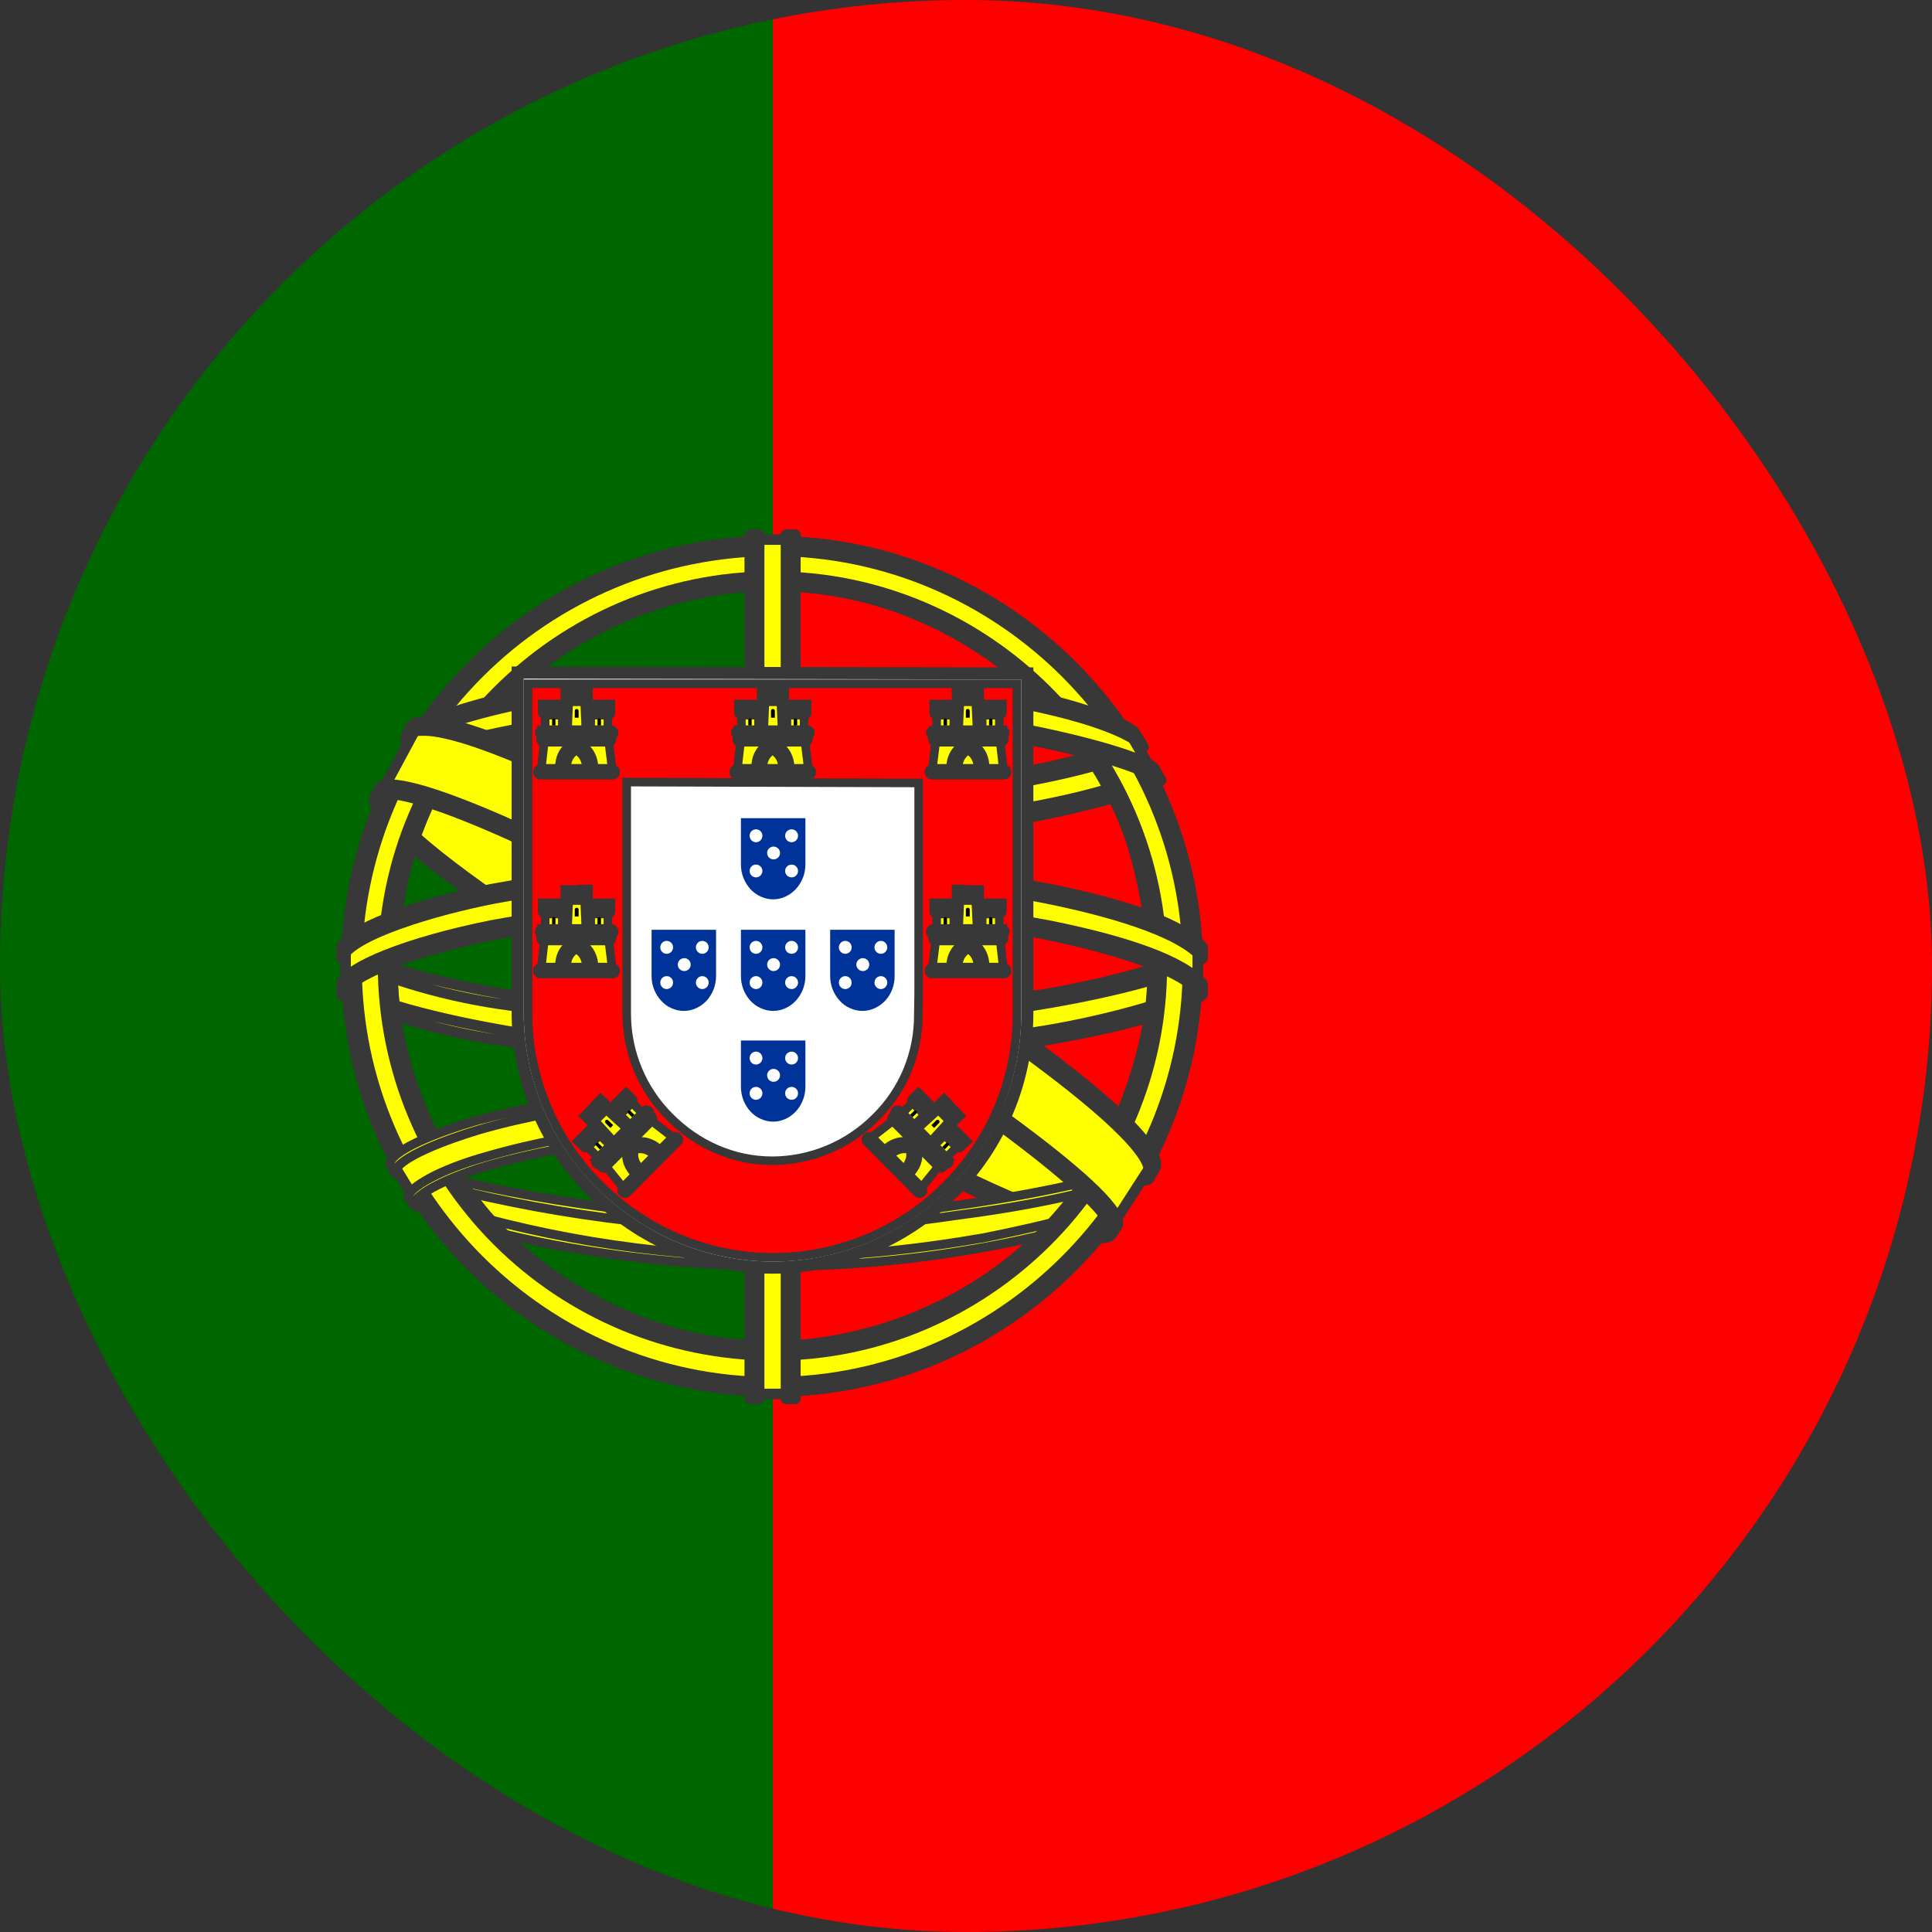 <svg width="16" height="16" viewBox="0 0 16 16" fill="none" xmlns="http://www.w3.org/2000/svg">
<rect x="0" y="0" width="16" height="16" fill="#333333" stroke="none"/>
<g clip-path="url(#clip0_576_60100)">
<path d="M6.4 0H16V16H6.397L6.4 0Z" fill="#FF0000"/>
<path d="M0 0H6.4V16H-0.003L0 0Z" fill="#006600"/>
<path fill-rule="evenodd" clip-rule="evenodd" d="M9.181 10.206C8.106 10.175 3.181 7.1 3.15 6.609L3.419 6.156C3.906 6.866 8.944 9.856 9.437 9.75L9.181 10.206Z" fill="#FFFF00" stroke="#383838" stroke-width="0.087" stroke-linecap="round" stroke-linejoin="round"/>
<path fill-rule="evenodd" clip-rule="evenodd" d="M3.362 6.094C3.265 6.353 4.647 7.206 6.309 8.219C7.972 9.228 9.403 9.853 9.512 9.766L9.559 9.675C9.54 9.706 9.49 9.716 9.415 9.694C8.965 9.562 7.793 9.025 6.343 8.147C4.893 7.269 3.631 6.456 3.437 6.112C3.421 6.08 3.414 6.045 3.415 6.009H3.409L3.368 6.081L3.362 6.094ZM9.206 10.219C9.187 10.253 9.153 10.253 9.09 10.25C8.687 10.203 7.465 9.609 6.028 8.747C4.347 7.741 2.959 6.825 3.112 6.587L3.153 6.512L3.159 6.516C3.025 6.922 5.897 8.562 6.065 8.669C7.725 9.7 9.128 10.3 9.253 10.144L9.206 10.219Z" fill="#FFFF00" stroke="#383838" stroke-width="0.087" stroke-linecap="round" stroke-linejoin="round"/>
<path fill-rule="evenodd" clip-rule="evenodd" d="M6.406 6.906C7.478 6.897 8.806 6.759 9.568 6.456L9.406 6.187C8.953 6.437 7.621 6.603 6.396 6.625C4.946 6.612 3.925 6.478 3.412 6.134L3.256 6.419C4.2 6.816 5.162 6.903 6.406 6.906Z" fill="#FFFF00" stroke="#383838" stroke-width="0.087" stroke-linecap="round" stroke-linejoin="round"/>
<path fill-rule="evenodd" clip-rule="evenodd" d="M9.615 6.463C9.587 6.503 9.09 6.675 8.356 6.8C7.708 6.897 7.054 6.945 6.4 6.944C5.773 6.947 5.146 6.907 4.525 6.825C3.759 6.703 3.359 6.534 3.212 6.475L3.25 6.403C3.665 6.567 4.098 6.682 4.54 6.747C5.157 6.828 5.778 6.866 6.4 6.863C7.049 6.863 7.698 6.815 8.34 6.719C9.09 6.597 9.503 6.441 9.559 6.369L9.615 6.463ZM9.468 6.188C9.387 6.25 8.981 6.397 8.268 6.509C7.653 6.598 7.031 6.642 6.409 6.641C5.809 6.645 5.21 6.607 4.615 6.525C3.887 6.431 3.503 6.259 3.365 6.209L3.406 6.138C3.512 6.194 3.887 6.344 4.625 6.45C5.216 6.527 5.812 6.563 6.409 6.559C7.026 6.56 7.642 6.516 8.253 6.428C8.972 6.328 9.359 6.147 9.418 6.1L9.468 6.188ZM2.875 8.2C3.537 8.556 5.003 8.738 6.393 8.75C7.659 8.75 9.309 8.553 9.925 8.225L9.906 7.869C9.715 8.172 7.95 8.463 6.381 8.45C4.812 8.438 3.356 8.194 2.872 7.881V8.2" fill="#FFFF00"/>
<path d="M2.875 8.2C3.537 8.556 5.003 8.738 6.393 8.75C7.659 8.75 9.309 8.553 9.925 8.225L9.906 7.869C9.715 8.172 7.95 8.463 6.381 8.45C4.812 8.438 3.356 8.194 2.872 7.881V8.2M9.615 6.463C9.587 6.503 9.09 6.675 8.356 6.8C7.708 6.897 7.054 6.945 6.4 6.944C5.773 6.947 5.146 6.907 4.525 6.825C3.759 6.703 3.359 6.534 3.212 6.475L3.25 6.403C3.665 6.567 4.098 6.682 4.54 6.747C5.157 6.828 5.778 6.866 6.4 6.863C7.049 6.863 7.698 6.815 8.34 6.719C9.09 6.597 9.503 6.441 9.559 6.369L9.615 6.463ZM9.468 6.188C9.387 6.25 8.981 6.397 8.268 6.509C7.653 6.598 7.031 6.642 6.409 6.641C5.809 6.645 5.21 6.607 4.615 6.525C3.887 6.431 3.503 6.259 3.365 6.209L3.406 6.138C3.512 6.194 3.887 6.344 4.625 6.45C5.216 6.527 5.812 6.563 6.409 6.559C7.026 6.56 7.642 6.516 8.253 6.428C8.972 6.328 9.359 6.147 9.418 6.1L9.468 6.188Z" stroke="#383838" stroke-width="0.087" stroke-linecap="round" stroke-linejoin="round"/>
<path fill-rule="evenodd" clip-rule="evenodd" d="M9.959 8.15V8.234C9.865 8.347 9.284 8.516 8.556 8.631C7.835 8.736 7.107 8.786 6.378 8.781C5.522 8.781 4.84 8.719 4.309 8.637C3.799 8.579 3.301 8.446 2.831 8.241V8.141C3.156 8.356 4.028 8.512 4.322 8.559C4.847 8.641 5.525 8.7 6.378 8.7C7.275 8.7 7.994 8.637 8.544 8.553C9.069 8.478 9.812 8.281 9.959 8.15ZM9.959 7.847V7.934C9.865 8.044 9.284 8.212 8.556 8.328C7.835 8.433 7.107 8.483 6.378 8.478C5.522 8.478 4.84 8.416 4.312 8.337C3.801 8.279 3.302 8.144 2.831 7.937V7.837C3.156 8.053 4.028 8.212 4.322 8.256C4.85 8.337 5.528 8.4 6.378 8.4C7.275 8.4 7.994 8.337 8.544 8.25C9.069 8.175 9.812 7.978 9.959 7.847ZM6.39 10.144C4.872 10.134 3.569 9.731 3.294 9.662L3.494 9.975C3.978 10.181 5.25 10.487 6.406 10.453C7.562 10.419 8.572 10.328 9.281 9.984L9.487 9.656C9.003 9.884 7.353 10.144 6.394 10.144" fill="#FFFF00"/>
<path d="M6.39 10.144C4.872 10.134 3.569 9.731 3.294 9.662L3.494 9.975C3.978 10.181 5.25 10.487 6.406 10.453C7.562 10.419 8.572 10.328 9.281 9.984L9.487 9.656C9.003 9.884 7.353 10.144 6.394 10.144M9.959 8.15V8.234C9.865 8.347 9.284 8.516 8.556 8.631C7.835 8.736 7.107 8.786 6.378 8.781C5.522 8.781 4.84 8.719 4.309 8.637C3.799 8.579 3.301 8.446 2.831 8.241V8.141C3.156 8.356 4.028 8.512 4.322 8.559C4.847 8.641 5.525 8.7 6.378 8.7C7.275 8.7 7.994 8.637 8.544 8.553C9.069 8.478 9.812 8.281 9.959 8.15ZM9.959 7.847V7.934C9.865 8.044 9.284 8.212 8.556 8.328C7.835 8.433 7.107 8.483 6.378 8.478C5.522 8.478 4.84 8.416 4.312 8.337C3.801 8.279 3.302 8.144 2.831 7.937V7.837C3.156 8.053 4.028 8.212 4.322 8.256C4.85 8.337 5.528 8.4 6.378 8.4C7.275 8.4 7.994 8.337 8.544 8.25C9.069 8.175 9.812 7.978 9.959 7.847Z" stroke="#383838" stroke-width="0.087" stroke-linecap="round" stroke-linejoin="round"/>
<path fill-rule="evenodd" clip-rule="evenodd" d="M9.359 9.909C9.329 9.956 9.297 10.002 9.265 10.047C8.911 10.165 8.548 10.258 8.181 10.325C7.591 10.434 6.993 10.488 6.393 10.488C5.047 10.469 3.943 10.206 3.425 9.981L3.381 9.909L3.39 9.897L3.459 9.925C4.408 10.239 5.4 10.403 6.4 10.409C7.025 10.413 7.65 10.338 8.153 10.25C8.928 10.094 9.24 9.978 9.337 9.925L9.359 9.909ZM9.537 9.616H9.54C9.518 9.655 9.495 9.695 9.472 9.734C9.293 9.797 8.806 9.941 8.097 10.041C7.628 10.103 7.337 10.166 6.409 10.184C5.346 10.173 4.289 10.015 3.268 9.716L3.231 9.638C4.267 9.922 5.335 10.079 6.409 10.106C7.259 10.088 7.622 10.025 8.084 9.959C8.912 9.834 9.328 9.697 9.453 9.656C9.452 9.654 9.451 9.652 9.45 9.65L9.537 9.616Z" fill="#FFFF00" stroke="#383838" stroke-width="0.075" stroke-linecap="round" stroke-linejoin="round"/>
<path fill-rule="evenodd" clip-rule="evenodd" d="M9.556 7.919C9.562 8.919 9.05 9.819 8.637 10.216C8.031 10.805 7.223 11.14 6.378 11.153C5.369 11.172 4.419 10.512 4.162 10.225C3.662 9.659 3.256 8.944 3.244 7.975C3.306 6.881 3.734 6.122 4.356 5.6C4.958 5.105 5.715 4.837 6.494 4.844C7.287 4.866 8.219 5.256 8.859 6.031C9.278 6.537 9.462 7.087 9.556 7.922V7.919ZM6.387 4.494C8.325 4.494 9.919 6.072 9.919 8.003C9.913 8.936 9.538 9.828 8.877 10.486C8.215 11.143 7.32 11.512 6.387 11.512C4.45 11.512 2.869 9.937 2.869 8.003C2.869 6.069 4.45 4.494 6.387 4.494Z" fill="#FFFF00" stroke="#383838" stroke-width="0.087" stroke-linecap="round" stroke-linejoin="round"/>
<path fill-rule="evenodd" clip-rule="evenodd" d="M6.397 4.481C8.334 4.481 9.916 6.066 9.916 8.003C9.916 9.941 8.334 11.525 6.397 11.525C5.463 11.522 4.568 11.15 3.908 10.489C3.248 9.829 2.877 8.934 2.875 8C2.877 7.067 3.249 6.172 3.909 5.512C4.569 4.852 5.464 4.481 6.397 4.478V4.481ZM2.953 8.003C2.953 9.897 4.509 11.447 6.397 11.447C8.284 11.447 9.838 9.897 9.838 8.003C9.838 6.109 8.284 4.562 6.397 4.562C5.485 4.566 4.612 4.929 3.967 5.574C3.321 6.218 2.957 7.091 2.953 8.003Z" fill="#FFFF00" stroke="#383838" stroke-width="0.087" stroke-linecap="round" stroke-linejoin="round"/>
<path fill-rule="evenodd" clip-rule="evenodd" d="M6.4 4.775C8.166 4.775 9.622 6.228 9.622 8C9.622 9.775 8.166 11.225 6.4 11.225C5.545 11.222 4.726 10.882 4.121 10.278C3.516 9.674 3.175 8.855 3.172 8C3.172 6.228 4.628 4.775 6.397 4.775H6.4ZM3.25 8C3.25 9.731 4.672 11.147 6.4 11.147C8.125 11.147 9.547 9.731 9.547 8C9.547 6.269 8.125 4.853 6.397 4.853C4.669 4.853 3.25 6.269 3.25 8Z" fill="#FFFF00" stroke="#383838" stroke-width="0.087" stroke-linecap="round" stroke-linejoin="round"/>
<path fill-rule="evenodd" clip-rule="evenodd" d="M6.54 4.469H6.237V11.544H6.54V4.469Z" fill="#FFFF00" stroke="#383838" stroke-width="0.087" stroke-linecap="round" stroke-linejoin="round"/>
<path fill-rule="evenodd" clip-rule="evenodd" d="M6.509 4.428H6.587V11.585H6.509V4.428ZM6.209 4.428H6.287V11.585H6.209V4.428Z" fill="#FFFF00" stroke="#383838" stroke-width="0.087" stroke-linecap="round" stroke-linejoin="round"/>
<path fill-rule="evenodd" clip-rule="evenodd" d="M9.919 8.141V7.875L9.706 7.678L8.497 7.356L6.753 7.178L4.659 7.284L3.162 7.641L2.862 7.866V8.125L3.625 7.781L5.437 7.5H7.181L8.462 7.641L9.35 7.856L9.919 8.141Z" fill="#FFFF00" stroke="#383838" stroke-width="0.087" stroke-linecap="round" stroke-linejoin="round"/>
<path fill-rule="evenodd" clip-rule="evenodd" d="M6.397 7.46C7.161 7.457 7.923 7.524 8.675 7.663C9.334 7.794 9.8 7.96 9.956 8.144V8.238C9.769 8.007 9.144 7.838 8.659 7.738C8.025 7.616 7.222 7.538 6.397 7.538C5.522 7.538 4.709 7.622 4.084 7.744C3.584 7.844 2.915 8.041 2.831 8.238V8.144C2.878 8.007 3.375 7.803 4.075 7.663C4.841 7.524 5.618 7.456 6.397 7.46ZM6.397 7.157C7.162 7.154 7.925 7.222 8.678 7.36C9.334 7.491 9.803 7.657 9.959 7.844V7.935C9.769 7.703 9.14 7.535 8.659 7.438C8.025 7.313 7.222 7.235 6.397 7.235C5.623 7.232 4.851 7.301 4.09 7.441C3.606 7.535 2.909 7.741 2.831 7.935V7.841C2.878 7.707 3.387 7.497 4.075 7.363C4.841 7.223 5.618 7.154 6.397 7.157ZM6.381 5.616C7.69 5.61 8.834 5.8 9.356 6.069L9.547 6.397C9.094 6.153 7.859 5.897 6.381 5.938C5.178 5.944 3.894 6.069 3.247 6.413L3.475 6.032C4.006 5.756 5.256 5.619 6.381 5.616Z" fill="#FFFF00" stroke="#383838" stroke-width="0.087" stroke-linecap="round" stroke-linejoin="round"/>
<path fill-rule="evenodd" clip-rule="evenodd" d="M6.396 5.887C7.146 5.887 7.865 5.928 8.44 6.031C8.975 6.131 9.487 6.281 9.559 6.362L9.615 6.462C9.437 6.347 8.996 6.215 8.428 6.109C7.756 6.002 7.076 5.955 6.396 5.969C5.553 5.969 4.896 6.009 4.334 6.109C3.74 6.219 3.328 6.378 3.225 6.453L3.281 6.35C3.478 6.247 3.793 6.125 4.321 6.031C4.903 5.925 5.562 5.894 6.396 5.887ZM6.396 5.587C7.056 5.577 7.716 5.623 8.368 5.725C8.803 5.809 9.231 5.941 9.39 6.056L9.471 6.187C9.331 6.031 8.803 5.884 8.334 5.803C7.79 5.709 7.112 5.672 6.396 5.665C5.646 5.665 4.953 5.712 4.415 5.809C3.903 5.909 3.571 6.025 3.431 6.115L3.503 6.003C3.696 5.903 4.009 5.809 4.403 5.731C4.943 5.634 5.643 5.587 6.396 5.587ZM8.146 9.466C7.569 9.366 6.983 9.322 6.396 9.334C4.212 9.359 3.509 9.781 3.421 9.909L3.259 9.644C3.812 9.241 5 9.015 6.406 9.037C7.134 9.05 7.762 9.1 8.293 9.2L8.143 9.466" fill="#FFFF00"/>
<path d="M8.146 9.466C7.569 9.366 6.983 9.322 6.396 9.334C4.212 9.359 3.509 9.781 3.421 9.909L3.259 9.644C3.812 9.241 5 9.015 6.406 9.037C7.134 9.05 7.762 9.1 8.293 9.2L8.143 9.466M6.396 5.887C7.146 5.887 7.865 5.928 8.44 6.031C8.975 6.131 9.487 6.281 9.559 6.362L9.615 6.462C9.437 6.347 8.996 6.215 8.428 6.109C7.756 6.002 7.076 5.955 6.396 5.969C5.553 5.969 4.896 6.009 4.334 6.109C3.74 6.219 3.328 6.378 3.225 6.453L3.281 6.35C3.478 6.247 3.793 6.125 4.321 6.031C4.903 5.925 5.562 5.894 6.396 5.887ZM6.396 5.587C7.056 5.577 7.716 5.623 8.368 5.725C8.803 5.809 9.231 5.941 9.39 6.056L9.471 6.187C9.331 6.031 8.803 5.884 8.334 5.803C7.79 5.709 7.112 5.672 6.396 5.665C5.646 5.665 4.953 5.712 4.415 5.809C3.903 5.909 3.571 6.025 3.431 6.115L3.503 6.003C3.696 5.903 4.009 5.809 4.403 5.731C4.943 5.634 5.643 5.587 6.396 5.587Z" stroke="#383838" stroke-width="0.087" stroke-linecap="round" stroke-linejoin="round"/>
<path fill-rule="evenodd" clip-rule="evenodd" d="M6.384 9.297C6.991 9.306 7.587 9.328 8.166 9.438L8.122 9.513C7.549 9.414 6.968 9.369 6.387 9.378C5.581 9.372 4.762 9.447 4.056 9.65C3.831 9.713 3.462 9.856 3.422 9.975L3.381 9.906C3.394 9.838 3.619 9.691 4.037 9.575C4.85 9.341 5.609 9.303 6.381 9.294L6.384 9.297ZM6.412 8.991C7.052 8.99 7.691 9.045 8.322 9.156L8.278 9.234C7.664 9.122 7.04 9.068 6.416 9.072C5.606 9.072 4.75 9.131 3.969 9.356C3.719 9.431 3.281 9.588 3.269 9.713L3.228 9.641C3.237 9.528 3.612 9.378 3.953 9.278C4.755 9.068 5.583 8.972 6.412 8.991Z" fill="#FFFF00" stroke="#383838" stroke-width="0.075" stroke-linecap="round" stroke-linejoin="round"/>
<path fill-rule="evenodd" clip-rule="evenodd" d="M9.512 9.684L9.25 10.091L8.497 9.422L6.54 8.109L4.337 6.897L3.19 6.506L3.434 6.053L3.519 6.009L4.231 6.187L6.575 7.397L7.928 8.25L9.062 9.062L9.525 9.597L9.512 9.684Z" fill="#FFFF00" stroke="#383838" stroke-width="0.087" stroke-linecap="round" stroke-linejoin="round"/>
<path fill-rule="evenodd" clip-rule="evenodd" d="M3.15 6.516C3.353 6.381 4.828 7.038 6.368 7.969C7.909 8.903 9.381 9.956 9.25 10.156L9.206 10.222L9.184 10.238C9.19 10.238 9.212 10.206 9.184 10.134C9.115 9.919 8.075 9.088 6.34 8.041C4.653 7.034 3.247 6.428 3.106 6.603L3.15 6.516ZM9.565 9.678C9.69 9.428 8.325 8.397 6.628 7.394C4.893 6.409 3.64 5.831 3.412 6.003L3.362 6.097C3.362 6.1 3.362 6.091 3.375 6.081C3.415 6.047 3.484 6.05 3.515 6.05C3.909 6.053 5.034 6.569 6.609 7.475C7.3 7.875 9.528 9.306 9.518 9.706C9.518 9.741 9.522 9.747 9.509 9.766L9.565 9.678Z" fill="#FFFF00" stroke="#383838" stroke-width="0.087" stroke-linecap="round" stroke-linejoin="round"/>
<path d="M4.287 8.39C4.288 8.666 4.343 8.939 4.45 9.194C4.557 9.448 4.713 9.679 4.909 9.873C5.104 10.07 5.335 10.226 5.59 10.334C5.845 10.441 6.119 10.497 6.396 10.498C6.956 10.498 7.493 10.276 7.889 9.88C8.085 9.685 8.24 9.453 8.346 9.198C8.453 8.943 8.507 8.67 8.508 8.393V5.577L4.287 5.57V8.39Z" fill="white" stroke="#383838" stroke-width="0.1"/>
<path d="M4.373 8.393C4.373 8.658 4.426 8.92 4.529 9.164C4.632 9.408 4.781 9.63 4.97 9.815C5.348 10.196 5.862 10.411 6.399 10.413C6.935 10.413 7.449 10.201 7.829 9.823C8.016 9.636 8.166 9.415 8.268 9.171C8.369 8.927 8.422 8.665 8.422 8.4V5.663H4.373V8.393ZM7.608 6.484V8.223L7.605 8.404C7.606 8.563 7.575 8.72 7.514 8.867C7.453 9.013 7.363 9.146 7.249 9.257C7.023 9.484 6.716 9.612 6.396 9.613C6.061 9.613 5.766 9.471 5.546 9.25C5.319 9.024 5.191 8.717 5.19 8.397V6.477L7.608 6.484Z" fill="#FF0000" stroke="#383838" stroke-width="0.071"/>
<path d="M4.628 6.378C4.632 6.182 4.771 6.136 4.771 6.136C4.774 6.136 4.924 6.186 4.924 6.381L4.628 6.378Z" fill="#FFFF00"/>
<path d="M4.508 6.139L4.483 6.363H4.632C4.632 6.178 4.774 6.15 4.774 6.15C4.778 6.15 4.916 6.189 4.92 6.363H5.069L5.041 6.136L4.508 6.139ZM4.472 6.367H5.076C5.087 6.367 5.098 6.378 5.098 6.392C5.098 6.41 5.087 6.42 5.076 6.42H4.472C4.461 6.42 4.451 6.41 4.451 6.392C4.451 6.378 4.461 6.367 4.476 6.367H4.472Z" fill="#FFFF00" stroke="#383838" stroke-width="0.071"/>
<path d="M4.692 6.363C4.692 6.246 4.774 6.214 4.774 6.214C4.774 6.214 4.856 6.25 4.856 6.363H4.692ZM4.486 6.043H5.066C5.076 6.043 5.087 6.058 5.087 6.072C5.087 6.083 5.076 6.093 5.066 6.093H4.486C4.476 6.093 4.465 6.083 4.465 6.068C4.465 6.058 4.476 6.047 4.486 6.047V6.043ZM4.5 6.097H5.048C5.059 6.097 5.069 6.107 5.069 6.122C5.069 6.136 5.059 6.147 5.048 6.147H4.497C4.483 6.147 4.476 6.136 4.476 6.122C4.476 6.107 4.483 6.097 4.497 6.097H4.5ZM4.678 5.72H4.721V5.748H4.753V5.72H4.799V5.752H4.831V5.716H4.874V5.787C4.874 5.802 4.867 5.809 4.856 5.809H4.7C4.689 5.809 4.678 5.802 4.678 5.791V5.72ZM4.842 5.816L4.852 6.043H4.7L4.71 5.812H4.842" fill="#FFFF00"/>
<path d="M4.842 5.816L4.852 6.043H4.7L4.71 5.812H4.842M4.692 6.363C4.692 6.246 4.774 6.214 4.774 6.214C4.774 6.214 4.856 6.25 4.856 6.363H4.692ZM4.486 6.043H5.066C5.076 6.043 5.087 6.058 5.087 6.072C5.087 6.083 5.076 6.093 5.066 6.093H4.486C4.476 6.093 4.465 6.083 4.465 6.068C4.465 6.058 4.476 6.047 4.486 6.047V6.043ZM4.5 6.097H5.048C5.059 6.097 5.069 6.107 5.069 6.122C5.069 6.136 5.059 6.147 5.048 6.147H4.497C4.483 6.147 4.476 6.136 4.476 6.122C4.476 6.107 4.483 6.097 4.497 6.097H4.5ZM4.678 5.72H4.721V5.748H4.753V5.72H4.799V5.752H4.831V5.716H4.874V5.787C4.874 5.802 4.867 5.809 4.856 5.809H4.7C4.689 5.809 4.678 5.802 4.678 5.791V5.72Z" stroke="#383838" stroke-width="0.071"/>
<path d="M4.657 5.922V6.043H4.515V5.922H4.657Z" fill="#FFFF00" stroke="#383838" stroke-width="0.071"/>
<path d="M5.034 5.922V6.043H4.892V5.922H5.034Z" fill="#FFFF00" stroke="#383838" stroke-width="0.071"/>
<path d="M4.49 5.83H4.532V5.866H4.564V5.83H4.607V5.866H4.639V5.83H4.682V5.901C4.682 5.915 4.675 5.923 4.664 5.923H4.511C4.505 5.923 4.5 5.92 4.496 5.916C4.492 5.912 4.49 5.907 4.49 5.901V5.83Z" fill="#FFFF00" stroke="#383838" stroke-width="0.071"/>
<path d="M4.867 5.83H4.909V5.866H4.941V5.83H4.984V5.866H5.016V5.83H5.059V5.901C5.059 5.915 5.052 5.923 5.041 5.923H4.888C4.882 5.923 4.877 5.92 4.873 5.916C4.869 5.912 4.867 5.907 4.867 5.901V5.83Z" fill="#FFFF00" stroke="#383838" stroke-width="0.071"/>
<path d="M4.76 5.887C4.76 5.866 4.792 5.866 4.792 5.887V5.944H4.76V5.887Z" fill="#000001"/>
<path d="M4.572 5.965C4.572 5.944 4.6 5.944 4.6 5.965V6.008H4.572V5.965Z" fill="#000001"/>
<path d="M4.948 5.965C4.948 5.944 4.977 5.944 4.977 5.965V6.008H4.948V5.965Z" fill="#000001"/>
<path d="M4.628 8.024C4.632 7.828 4.771 7.782 4.771 7.782C4.774 7.782 4.924 7.832 4.924 8.027L4.628 8.024Z" fill="#FFFF00"/>
<path d="M4.508 7.785L4.483 8.009H4.632C4.632 7.824 4.774 7.796 4.774 7.796C4.778 7.796 4.916 7.835 4.92 8.009H5.069L5.041 7.782L4.508 7.785ZM4.472 8.013H5.076C5.087 8.013 5.098 8.024 5.098 8.038C5.098 8.056 5.087 8.066 5.076 8.066H4.472C4.461 8.066 4.451 8.056 4.451 8.038C4.451 8.024 4.461 8.013 4.476 8.013H4.472Z" fill="#FFFF00" stroke="#383838" stroke-width="0.071"/>
<path d="M4.692 8.009C4.692 7.892 4.774 7.86 4.774 7.86C4.774 7.86 4.856 7.896 4.856 8.009H4.692ZM4.486 7.689H5.066C5.076 7.689 5.087 7.704 5.087 7.718C5.087 7.729 5.076 7.739 5.066 7.739H4.486C4.476 7.739 4.465 7.729 4.465 7.714C4.465 7.704 4.476 7.693 4.486 7.693V7.689ZM4.5 7.743H5.048C5.059 7.743 5.069 7.753 5.069 7.768C5.069 7.782 5.059 7.793 5.048 7.793H4.497C4.483 7.793 4.476 7.782 4.476 7.768C4.476 7.753 4.483 7.743 4.497 7.743H4.5ZM4.678 7.366H4.721V7.394H4.753V7.366H4.799V7.398H4.831V7.362H4.874V7.433C4.874 7.448 4.867 7.455 4.856 7.455H4.7C4.689 7.455 4.678 7.448 4.678 7.437V7.366ZM4.842 7.462L4.852 7.689H4.7L4.71 7.458H4.842" fill="#FFFF00"/>
<path d="M4.842 7.462L4.852 7.689H4.7L4.71 7.458H4.842M4.692 8.009C4.692 7.892 4.774 7.86 4.774 7.86C4.774 7.86 4.856 7.896 4.856 8.009H4.692ZM4.486 7.689H5.066C5.076 7.689 5.087 7.704 5.087 7.718C5.087 7.729 5.076 7.739 5.066 7.739H4.486C4.476 7.739 4.465 7.729 4.465 7.714C4.465 7.704 4.476 7.693 4.486 7.693V7.689ZM4.5 7.743H5.048C5.059 7.743 5.069 7.753 5.069 7.768C5.069 7.782 5.059 7.793 5.048 7.793H4.497C4.483 7.793 4.476 7.782 4.476 7.768C4.476 7.753 4.483 7.743 4.497 7.743H4.5ZM4.678 7.366H4.721V7.394H4.753V7.366H4.799V7.398H4.831V7.362H4.874V7.433C4.874 7.448 4.867 7.455 4.856 7.455H4.7C4.689 7.455 4.678 7.448 4.678 7.437V7.366Z" stroke="#383838" stroke-width="0.071"/>
<path d="M4.657 7.568V7.689H4.515V7.568H4.657Z" fill="#FFFF00" stroke="#383838" stroke-width="0.071"/>
<path d="M5.034 7.568V7.689H4.892V7.568H5.034Z" fill="#FFFF00" stroke="#383838" stroke-width="0.071"/>
<path d="M4.49 7.476H4.532V7.512H4.564V7.476H4.607V7.512H4.639V7.476H4.682V7.547C4.682 7.561 4.675 7.569 4.664 7.569H4.511C4.505 7.569 4.5 7.566 4.496 7.562C4.492 7.558 4.49 7.553 4.49 7.547V7.476Z" fill="#FFFF00" stroke="#383838" stroke-width="0.071"/>
<path d="M4.867 7.476H4.909V7.512H4.941V7.476H4.984V7.512H5.016V7.476H5.059V7.547C5.059 7.561 5.052 7.569 5.041 7.569H4.888C4.882 7.569 4.877 7.566 4.873 7.562C4.869 7.558 4.867 7.553 4.867 7.547V7.476Z" fill="#FFFF00" stroke="#383838" stroke-width="0.071"/>
<path d="M4.76 7.533C4.76 7.512 4.792 7.512 4.792 7.533V7.59H4.76V7.533Z" fill="#000001"/>
<path d="M4.572 7.611C4.572 7.59 4.6 7.59 4.6 7.611V7.654H4.572V7.611Z" fill="#000001"/>
<path d="M4.948 7.611C4.948 7.59 4.977 7.59 4.977 7.611V7.654H4.948V7.611Z" fill="#000001"/>
<path d="M5.27 9.74C5.134 9.599 5.199 9.468 5.199 9.468C5.201 9.466 5.342 9.395 5.481 9.533L5.27 9.74Z" fill="#FFFF00"/>
<path d="M5.016 9.657L5.158 9.833L5.263 9.727C5.132 9.597 5.212 9.476 5.212 9.476C5.214 9.473 5.34 9.402 5.466 9.523L5.571 9.417L5.39 9.277L5.016 9.657ZM5.153 9.843L5.579 9.414C5.586 9.407 5.601 9.407 5.611 9.417C5.624 9.429 5.624 9.444 5.616 9.452L5.191 9.881C5.183 9.888 5.168 9.888 5.155 9.876C5.145 9.866 5.145 9.851 5.155 9.841L5.153 9.843Z" fill="#FFFF00" stroke="#383838" stroke-width="0.071"/>
<path d="M5.306 9.684C5.222 9.601 5.257 9.521 5.257 9.521C5.257 9.521 5.34 9.488 5.421 9.568L5.306 9.684ZM4.933 9.605L5.342 9.194C5.349 9.186 5.367 9.189 5.377 9.199C5.384 9.206 5.384 9.221 5.377 9.229L4.968 9.64C4.961 9.648 4.946 9.648 4.936 9.638C4.928 9.63 4.928 9.615 4.936 9.608L4.933 9.605ZM4.981 9.632L5.367 9.244C5.374 9.236 5.389 9.236 5.4 9.246C5.41 9.256 5.41 9.271 5.402 9.279L5.014 9.67C5.004 9.68 4.991 9.678 4.981 9.668C4.971 9.658 4.969 9.645 4.979 9.635L4.981 9.632ZM4.839 9.241L4.869 9.21L4.889 9.231L4.912 9.208L4.891 9.188L4.924 9.155L4.947 9.178L4.969 9.155L4.944 9.13L4.974 9.1L5.025 9.15C5.035 9.16 5.035 9.17 5.027 9.177L4.917 9.288C4.909 9.296 4.897 9.298 4.889 9.291L4.839 9.241ZM5.022 9.192L5.191 9.345L5.083 9.454L4.927 9.283L5.02 9.19" fill="#FFFF00"/>
<path d="M5.022 9.192L5.191 9.345L5.083 9.454L4.927 9.283L5.02 9.19M5.306 9.684C5.222 9.601 5.257 9.521 5.257 9.521C5.257 9.521 5.34 9.488 5.421 9.568L5.306 9.684ZM4.933 9.605L5.342 9.194C5.349 9.186 5.367 9.189 5.377 9.199C5.384 9.206 5.384 9.221 5.377 9.229L4.968 9.64C4.961 9.648 4.946 9.648 4.936 9.638C4.928 9.63 4.928 9.615 4.936 9.608L4.933 9.605ZM4.981 9.632L5.367 9.244C5.374 9.236 5.389 9.236 5.4 9.246C5.41 9.256 5.41 9.271 5.402 9.279L5.014 9.67C5.004 9.68 4.991 9.678 4.981 9.668C4.971 9.658 4.969 9.645 4.979 9.635L4.981 9.632ZM4.839 9.241L4.869 9.21L4.889 9.231L4.912 9.208L4.891 9.188L4.924 9.155L4.947 9.178L4.969 9.155L4.944 9.13L4.974 9.1L5.025 9.15C5.035 9.16 5.035 9.17 5.027 9.177L4.917 9.288C4.909 9.296 4.897 9.298 4.889 9.291L4.839 9.241Z" stroke="#383838" stroke-width="0.071"/>
<path d="M4.967 9.399L5.053 9.484L4.953 9.585L4.867 9.5L4.967 9.399Z" fill="#FFFF00" stroke="#383838" stroke-width="0.071"/>
<path d="M5.233 9.132L5.319 9.217L5.219 9.318L5.133 9.232L5.233 9.132Z" fill="#FFFF00" stroke="#383838" stroke-width="0.071"/>
<path d="M4.784 9.452L4.814 9.422L4.839 9.447L4.862 9.424L4.837 9.399L4.867 9.369L4.892 9.394L4.915 9.371L4.889 9.346L4.919 9.316L4.97 9.366C4.98 9.376 4.98 9.386 4.973 9.394L4.865 9.502C4.861 9.506 4.855 9.508 4.85 9.508C4.844 9.508 4.839 9.506 4.835 9.502L4.784 9.452Z" fill="#FFFF00" stroke="#383838" stroke-width="0.071"/>
<path d="M5.05 9.185L5.08 9.155L5.105 9.18L5.128 9.157L5.102 9.132L5.132 9.102L5.158 9.127L5.18 9.104L5.155 9.079L5.185 9.049L5.236 9.099C5.246 9.109 5.246 9.119 5.238 9.127L5.13 9.235C5.126 9.239 5.121 9.241 5.115 9.241C5.11 9.241 5.104 9.239 5.1 9.235L5.05 9.185Z" fill="#FFFF00" stroke="#383838" stroke-width="0.071"/>
<path d="M5.015 9.301C5 9.286 5.022 9.263 5.037 9.278L5.078 9.318L5.055 9.341L5.015 9.301Z" fill="#000001"/>
<path d="M4.938 9.489C4.922 9.474 4.943 9.454 4.958 9.469L4.988 9.499L4.968 9.519L4.938 9.489Z" fill="#000001"/>
<path d="M5.203 9.222C5.188 9.207 5.208 9.187 5.223 9.202L5.254 9.232L5.234 9.252L5.203 9.222Z" fill="#000001"/>
<path d="M6.253 6.378C6.257 6.182 6.396 6.136 6.396 6.136C6.399 6.136 6.549 6.186 6.549 6.381L6.253 6.378Z" fill="#FFFF00"/>
<path d="M6.133 6.139L6.108 6.363H6.257C6.257 6.178 6.399 6.15 6.399 6.15C6.403 6.15 6.541 6.189 6.545 6.363H6.694L6.666 6.136L6.133 6.139ZM6.097 6.367H6.701C6.712 6.367 6.723 6.378 6.723 6.392C6.723 6.41 6.712 6.42 6.701 6.42H6.097C6.086 6.42 6.076 6.41 6.076 6.392C6.076 6.378 6.086 6.367 6.101 6.367H6.097Z" fill="#FFFF00" stroke="#383838" stroke-width="0.071"/>
<path d="M6.317 6.363C6.317 6.246 6.399 6.214 6.399 6.214C6.399 6.214 6.481 6.25 6.481 6.363H6.317ZM6.111 6.043H6.691C6.701 6.043 6.712 6.058 6.712 6.072C6.712 6.083 6.701 6.093 6.691 6.093H6.111C6.101 6.093 6.09 6.083 6.09 6.068C6.09 6.058 6.101 6.047 6.111 6.047V6.043ZM6.125 6.097H6.673C6.684 6.097 6.694 6.107 6.694 6.122C6.694 6.136 6.684 6.147 6.673 6.147H6.122C6.108 6.147 6.101 6.136 6.101 6.122C6.101 6.107 6.108 6.097 6.122 6.097H6.125ZM6.303 5.72H6.346V5.748H6.378V5.72H6.424V5.752H6.456V5.716H6.499V5.787C6.499 5.802 6.492 5.809 6.481 5.809H6.325C6.314 5.809 6.303 5.802 6.303 5.791V5.72ZM6.467 5.816L6.477 6.043H6.325L6.335 5.812H6.467" fill="#FFFF00"/>
<path d="M6.467 5.816L6.477 6.043H6.325L6.335 5.812H6.467M6.317 6.363C6.317 6.246 6.399 6.214 6.399 6.214C6.399 6.214 6.481 6.25 6.481 6.363H6.317ZM6.111 6.043H6.691C6.701 6.043 6.712 6.058 6.712 6.072C6.712 6.083 6.701 6.093 6.691 6.093H6.111C6.101 6.093 6.09 6.083 6.09 6.068C6.09 6.058 6.101 6.047 6.111 6.047V6.043ZM6.125 6.097H6.673C6.684 6.097 6.694 6.107 6.694 6.122C6.694 6.136 6.684 6.147 6.673 6.147H6.122C6.108 6.147 6.101 6.136 6.101 6.122C6.101 6.107 6.108 6.097 6.122 6.097H6.125ZM6.303 5.72H6.346V5.748H6.378V5.72H6.424V5.752H6.456V5.716H6.499V5.787C6.499 5.802 6.492 5.809 6.481 5.809H6.325C6.314 5.809 6.303 5.802 6.303 5.791V5.72Z" stroke="#383838" stroke-width="0.071"/>
<path d="M6.282 5.922V6.043H6.14V5.922H6.282Z" fill="#FFFF00" stroke="#383838" stroke-width="0.071"/>
<path d="M6.659 5.922V6.043H6.517V5.922H6.659Z" fill="#FFFF00" stroke="#383838" stroke-width="0.071"/>
<path d="M6.115 5.83H6.157V5.866H6.189V5.83H6.232V5.866H6.264V5.83H6.307V5.901C6.307 5.915 6.3 5.923 6.289 5.923H6.136C6.13 5.923 6.125 5.92 6.121 5.916C6.117 5.912 6.115 5.907 6.115 5.901V5.83Z" fill="#FFFF00" stroke="#383838" stroke-width="0.071"/>
<path d="M6.492 5.83H6.534V5.866H6.566V5.83H6.609V5.866H6.641V5.83H6.684V5.901C6.684 5.915 6.677 5.923 6.666 5.923H6.513C6.507 5.923 6.502 5.92 6.498 5.916C6.494 5.912 6.492 5.907 6.492 5.901V5.83Z" fill="#FFFF00" stroke="#383838" stroke-width="0.071"/>
<path d="M6.385 5.887C6.385 5.866 6.417 5.866 6.417 5.887V5.944H6.385V5.887Z" fill="#000001"/>
<path d="M6.197 5.965C6.197 5.944 6.225 5.944 6.225 5.965V6.008H6.197V5.965Z" fill="#000001"/>
<path d="M6.573 5.965C6.573 5.944 6.602 5.944 6.602 5.965V6.008H6.573V5.965Z" fill="#000001"/>
<path d="M8.163 6.378C8.159 6.182 8.02 6.136 8.02 6.136C8.017 6.136 7.867 6.186 7.867 6.381L8.163 6.378Z" fill="#FFFF00"/>
<path d="M8.283 6.139L8.308 6.363H8.159C8.159 6.178 8.017 6.15 8.017 6.15C8.013 6.15 7.875 6.189 7.871 6.363H7.722L7.75 6.136L8.283 6.139ZM8.319 6.367H7.715C7.704 6.367 7.693 6.378 7.693 6.392C7.693 6.41 7.704 6.42 7.715 6.42H8.319C8.33 6.42 8.34 6.41 8.34 6.392C8.34 6.378 8.33 6.367 8.315 6.367H8.319Z" fill="#FFFF00" stroke="#383838" stroke-width="0.071"/>
<path d="M8.099 6.363C8.099 6.246 8.017 6.214 8.017 6.214C8.017 6.214 7.935 6.25 7.935 6.363H8.099ZM8.305 6.043H7.725C7.715 6.043 7.704 6.058 7.704 6.072C7.704 6.083 7.715 6.093 7.725 6.093H8.305C8.316 6.093 8.326 6.083 8.326 6.068C8.326 6.058 8.316 6.047 8.305 6.047V6.043ZM8.291 6.097H7.743C7.732 6.097 7.722 6.107 7.722 6.122C7.722 6.136 7.732 6.147 7.743 6.147H8.294C8.308 6.147 8.316 6.136 8.316 6.122C8.316 6.107 8.308 6.097 8.294 6.097H8.291ZM8.113 5.72H8.07V5.748H8.038V5.72H7.992V5.752H7.96V5.716H7.917V5.787C7.917 5.802 7.924 5.809 7.935 5.809H8.092C8.102 5.809 8.113 5.802 8.113 5.791V5.72ZM7.949 5.816L7.939 6.043H8.092L8.081 5.812H7.949" fill="#FFFF00"/>
<path d="M7.949 5.816L7.939 6.043H8.092L8.081 5.812H7.949M8.099 6.363C8.099 6.246 8.017 6.214 8.017 6.214C8.017 6.214 7.935 6.25 7.935 6.363H8.099ZM8.305 6.043H7.725C7.715 6.043 7.704 6.058 7.704 6.072C7.704 6.083 7.715 6.093 7.725 6.093H8.305C8.316 6.093 8.326 6.083 8.326 6.068C8.326 6.058 8.316 6.047 8.305 6.047V6.043ZM8.291 6.097H7.743C7.732 6.097 7.722 6.107 7.722 6.122C7.722 6.136 7.732 6.147 7.743 6.147H8.294C8.308 6.147 8.316 6.136 8.316 6.122C8.316 6.107 8.308 6.097 8.294 6.097H8.291ZM8.113 5.72H8.07V5.748H8.038V5.72H7.992V5.752H7.96V5.716H7.917V5.787C7.917 5.802 7.924 5.809 7.935 5.809H8.092C8.102 5.809 8.113 5.802 8.113 5.791V5.72Z" stroke="#383838" stroke-width="0.071"/>
<path d="M8.134 5.922V6.043H8.276V5.922H8.134Z" fill="#FFFF00" stroke="#383838" stroke-width="0.071"/>
<path d="M7.757 5.922V6.043H7.899V5.922H7.757Z" fill="#FFFF00" stroke="#383838" stroke-width="0.071"/>
<path d="M8.301 5.83H8.259V5.866H8.227V5.83H8.184V5.866H8.152V5.83H8.109V5.901C8.109 5.915 8.116 5.923 8.127 5.923H8.28C8.286 5.923 8.291 5.92 8.295 5.916C8.299 5.912 8.301 5.907 8.301 5.901V5.83Z" fill="#FFFF00" stroke="#383838" stroke-width="0.071"/>
<path d="M7.924 5.83H7.882V5.866H7.85V5.83H7.807V5.866H7.775V5.83H7.732V5.901C7.732 5.915 7.739 5.923 7.75 5.923H7.903C7.909 5.923 7.914 5.92 7.918 5.916C7.922 5.912 7.924 5.907 7.924 5.901V5.83Z" fill="#FFFF00" stroke="#383838" stroke-width="0.071"/>
<path d="M8.031 5.887C8.031 5.866 7.999 5.866 7.999 5.887V5.944H8.031V5.887Z" fill="#000001"/>
<path d="M8.219 5.965C8.219 5.944 8.191 5.944 8.191 5.965V6.008H8.219V5.965Z" fill="#000001"/>
<path d="M7.843 5.965C7.843 5.944 7.814 5.944 7.814 5.965V6.008H7.843V5.965Z" fill="#000001"/>
<path d="M8.163 8.024C8.159 7.828 8.02 7.782 8.02 7.782C8.017 7.782 7.867 7.832 7.867 8.027L8.163 8.024Z" fill="#FFFF00"/>
<path d="M8.283 7.785L8.308 8.009H8.159C8.159 7.824 8.017 7.796 8.017 7.796C8.013 7.796 7.875 7.835 7.871 8.009H7.722L7.75 7.782L8.283 7.785ZM8.319 8.013H7.715C7.704 8.013 7.693 8.024 7.693 8.038C7.693 8.056 7.704 8.066 7.715 8.066H8.319C8.33 8.066 8.34 8.056 8.34 8.038C8.34 8.024 8.33 8.013 8.315 8.013H8.319Z" fill="#FFFF00" stroke="#383838" stroke-width="0.071"/>
<path d="M8.099 8.009C8.099 7.892 8.017 7.86 8.017 7.86C8.017 7.86 7.935 7.896 7.935 8.009H8.099ZM8.305 7.689H7.725C7.715 7.689 7.704 7.704 7.704 7.718C7.704 7.729 7.715 7.739 7.725 7.739H8.305C8.316 7.739 8.326 7.729 8.326 7.714C8.326 7.704 8.316 7.693 8.305 7.693V7.689ZM8.291 7.743H7.743C7.732 7.743 7.722 7.753 7.722 7.768C7.722 7.782 7.732 7.793 7.743 7.793H8.294C8.308 7.793 8.316 7.782 8.316 7.768C8.316 7.753 8.308 7.743 8.294 7.743H8.291ZM8.113 7.366H8.07V7.394H8.038V7.366H7.992V7.398H7.96V7.362H7.917V7.433C7.917 7.448 7.924 7.455 7.935 7.455H8.092C8.102 7.455 8.113 7.448 8.113 7.437V7.366ZM7.949 7.462L7.939 7.689H8.092L8.081 7.458H7.949" fill="#FFFF00"/>
<path d="M7.949 7.462L7.939 7.689H8.092L8.081 7.458H7.949M8.099 8.009C8.099 7.892 8.017 7.86 8.017 7.86C8.017 7.86 7.935 7.896 7.935 8.009H8.099ZM8.305 7.689H7.725C7.715 7.689 7.704 7.704 7.704 7.718C7.704 7.729 7.715 7.739 7.725 7.739H8.305C8.316 7.739 8.326 7.729 8.326 7.714C8.326 7.704 8.316 7.693 8.305 7.693V7.689ZM8.291 7.743H7.743C7.732 7.743 7.722 7.753 7.722 7.768C7.722 7.782 7.732 7.793 7.743 7.793H8.294C8.308 7.793 8.316 7.782 8.316 7.768C8.316 7.753 8.308 7.743 8.294 7.743H8.291ZM8.113 7.366H8.07V7.394H8.038V7.366H7.992V7.398H7.96V7.362H7.917V7.433C7.917 7.448 7.924 7.455 7.935 7.455H8.092C8.102 7.455 8.113 7.448 8.113 7.437V7.366Z" stroke="#383838" stroke-width="0.071"/>
<path d="M8.134 7.568V7.689H8.276V7.568H8.134Z" fill="#FFFF00" stroke="#383838" stroke-width="0.071"/>
<path d="M7.757 7.568V7.689H7.899V7.568H7.757Z" fill="#FFFF00" stroke="#383838" stroke-width="0.071"/>
<path d="M8.301 7.476H8.259V7.512H8.227V7.476H8.184V7.512H8.152V7.476H8.109V7.547C8.109 7.561 8.116 7.569 8.127 7.569H8.28C8.286 7.569 8.291 7.566 8.295 7.562C8.299 7.558 8.301 7.553 8.301 7.547V7.476Z" fill="#FFFF00" stroke="#383838" stroke-width="0.071"/>
<path d="M7.924 7.476H7.882V7.512H7.85V7.476H7.807V7.512H7.775V7.476H7.732V7.547C7.732 7.561 7.739 7.569 7.75 7.569H7.903C7.909 7.569 7.914 7.566 7.918 7.562C7.922 7.558 7.924 7.553 7.924 7.547V7.476Z" fill="#FFFF00" stroke="#383838" stroke-width="0.071"/>
<path d="M8.031 7.533C8.031 7.512 7.999 7.512 7.999 7.533V7.59H8.031V7.533Z" fill="#000001"/>
<path d="M8.219 7.611C8.219 7.59 8.191 7.59 8.191 7.611V7.654H8.219V7.611Z" fill="#000001"/>
<path d="M7.843 7.611C7.843 7.59 7.814 7.59 7.814 7.611V7.654H7.843V7.611Z" fill="#000001"/>
<path d="M7.521 9.74C7.657 9.599 7.592 9.468 7.592 9.468C7.59 9.466 7.449 9.395 7.31 9.533L7.521 9.74Z" fill="#FFFF00"/>
<path d="M7.775 9.657L7.633 9.833L7.528 9.727C7.659 9.597 7.579 9.476 7.579 9.476C7.577 9.473 7.451 9.402 7.325 9.523L7.22 9.417L7.401 9.277L7.775 9.657ZM7.638 9.843L7.212 9.414C7.205 9.407 7.19 9.407 7.18 9.417C7.167 9.429 7.167 9.444 7.175 9.452L7.601 9.881C7.608 9.888 7.623 9.888 7.636 9.876C7.646 9.866 7.646 9.851 7.636 9.841L7.638 9.843Z" fill="#FFFF00" stroke="#383838" stroke-width="0.071"/>
<path d="M7.485 9.684C7.569 9.601 7.534 9.521 7.534 9.521C7.534 9.521 7.451 9.488 7.37 9.568L7.485 9.684ZM7.858 9.605L7.449 9.194C7.442 9.186 7.424 9.189 7.414 9.199C7.407 9.206 7.407 9.221 7.414 9.229L7.823 9.64C7.83 9.648 7.845 9.648 7.855 9.638C7.863 9.63 7.863 9.615 7.855 9.608L7.858 9.605ZM7.81 9.632L7.424 9.244C7.417 9.236 7.402 9.236 7.391 9.246C7.381 9.256 7.381 9.271 7.389 9.279L7.777 9.67C7.787 9.68 7.8 9.678 7.81 9.668C7.82 9.658 7.822 9.645 7.812 9.635L7.81 9.632ZM7.952 9.241L7.922 9.21L7.902 9.231L7.879 9.208L7.9 9.188L7.867 9.155L7.844 9.178L7.822 9.155L7.847 9.13L7.817 9.1L7.766 9.15C7.756 9.16 7.756 9.17 7.764 9.177L7.874 9.288C7.882 9.296 7.894 9.298 7.902 9.291L7.952 9.241ZM7.769 9.192L7.6 9.345L7.708 9.454L7.864 9.283L7.771 9.19" fill="#FFFF00"/>
<path d="M7.769 9.192L7.6 9.345L7.708 9.454L7.864 9.283L7.771 9.19M7.485 9.684C7.569 9.601 7.534 9.521 7.534 9.521C7.534 9.521 7.451 9.488 7.37 9.568L7.485 9.684ZM7.858 9.605L7.449 9.194C7.442 9.186 7.424 9.189 7.414 9.199C7.407 9.206 7.407 9.221 7.414 9.229L7.823 9.64C7.83 9.648 7.845 9.648 7.855 9.638C7.863 9.63 7.863 9.615 7.855 9.608L7.858 9.605ZM7.81 9.632L7.424 9.244C7.417 9.236 7.402 9.236 7.391 9.246C7.381 9.256 7.381 9.271 7.389 9.279L7.777 9.67C7.787 9.68 7.8 9.678 7.81 9.668C7.82 9.658 7.822 9.645 7.812 9.635L7.81 9.632ZM7.952 9.241L7.922 9.21L7.902 9.231L7.879 9.208L7.9 9.188L7.867 9.155L7.844 9.178L7.822 9.155L7.847 9.13L7.817 9.1L7.766 9.15C7.756 9.16 7.756 9.17 7.764 9.177L7.874 9.288C7.882 9.296 7.894 9.298 7.902 9.291L7.952 9.241Z" stroke="#383838" stroke-width="0.071"/>
<path d="M7.824 9.399L7.738 9.484L7.838 9.585L7.924 9.5L7.824 9.399Z" fill="#FFFF00" stroke="#383838" stroke-width="0.071"/>
<path d="M7.558 9.132L7.472 9.217L7.572 9.318L7.658 9.232L7.558 9.132Z" fill="#FFFF00" stroke="#383838" stroke-width="0.071"/>
<path d="M8.007 9.452L7.977 9.422L7.952 9.447L7.929 9.424L7.954 9.399L7.924 9.369L7.899 9.394L7.876 9.371L7.902 9.346L7.872 9.316L7.821 9.366C7.811 9.376 7.811 9.386 7.818 9.394L7.926 9.502C7.93 9.506 7.936 9.508 7.941 9.508C7.947 9.508 7.952 9.506 7.956 9.502L8.007 9.452Z" fill="#FFFF00" stroke="#383838" stroke-width="0.071"/>
<path d="M7.741 9.185L7.711 9.155L7.686 9.18L7.663 9.157L7.689 9.132L7.659 9.102L7.633 9.127L7.611 9.104L7.636 9.079L7.606 9.049L7.555 9.099C7.545 9.109 7.545 9.119 7.553 9.127L7.661 9.235C7.665 9.239 7.67 9.241 7.676 9.241C7.681 9.241 7.687 9.239 7.691 9.235L7.741 9.185Z" fill="#FFFF00" stroke="#383838" stroke-width="0.071"/>
<path d="M7.776 9.301C7.791 9.286 7.769 9.263 7.754 9.278L7.713 9.318L7.736 9.341L7.776 9.301Z" fill="#000001"/>
<path d="M7.853 9.489C7.869 9.474 7.848 9.454 7.833 9.469L7.803 9.499L7.823 9.519L7.853 9.489Z" fill="#000001"/>
<path d="M7.588 9.222C7.603 9.207 7.583 9.187 7.568 9.202L7.537 9.232L7.557 9.252L7.588 9.222Z" fill="#000001"/>
<path d="M6.136 8.084C6.136 8.159 6.164 8.232 6.214 8.287C6.238 8.313 6.267 8.335 6.3 8.349C6.332 8.364 6.367 8.372 6.403 8.372C6.478 8.372 6.545 8.337 6.591 8.287C6.642 8.232 6.67 8.159 6.67 8.084V7.7H6.136V8.084Z" fill="#003399"/>
<path d="M6.261 7.899C6.29 7.899 6.314 7.875 6.314 7.846C6.314 7.816 6.29 7.792 6.261 7.792C6.231 7.792 6.208 7.816 6.208 7.846C6.208 7.875 6.231 7.899 6.261 7.899Z" fill="white"/>
<path d="M6.556 7.899C6.585 7.899 6.609 7.875 6.609 7.846C6.609 7.816 6.585 7.792 6.556 7.792C6.526 7.792 6.502 7.816 6.502 7.846C6.502 7.875 6.526 7.899 6.556 7.899Z" fill="white"/>
<path d="M6.406 8.042C6.436 8.042 6.46 8.018 6.46 7.988C6.46 7.959 6.436 7.935 6.406 7.935C6.377 7.935 6.353 7.959 6.353 7.988C6.353 8.018 6.377 8.042 6.406 8.042Z" fill="white"/>
<path d="M6.261 8.191C6.29 8.191 6.314 8.167 6.314 8.137C6.314 8.108 6.29 8.084 6.261 8.084C6.231 8.084 6.208 8.108 6.208 8.137C6.208 8.167 6.231 8.191 6.261 8.191Z" fill="white"/>
<path d="M6.556 8.191C6.585 8.191 6.609 8.167 6.609 8.137C6.609 8.108 6.585 8.084 6.556 8.084C6.526 8.084 6.502 8.108 6.502 8.137C6.502 8.167 6.526 8.191 6.556 8.191Z" fill="white"/>
<path d="M6.136 7.16C6.136 7.235 6.164 7.307 6.214 7.363C6.238 7.389 6.267 7.41 6.3 7.425C6.332 7.44 6.367 7.448 6.403 7.448C6.478 7.448 6.545 7.412 6.591 7.363C6.642 7.307 6.67 7.235 6.67 7.16V6.776H6.136V7.16Z" fill="#003399"/>
<path d="M6.261 6.975C6.29 6.975 6.314 6.951 6.314 6.921C6.314 6.892 6.29 6.868 6.261 6.868C6.231 6.868 6.208 6.892 6.208 6.921C6.208 6.951 6.231 6.975 6.261 6.975Z" fill="white"/>
<path d="M6.556 6.975C6.585 6.975 6.609 6.951 6.609 6.921C6.609 6.892 6.585 6.868 6.556 6.868C6.526 6.868 6.502 6.892 6.502 6.921C6.502 6.951 6.526 6.975 6.556 6.975Z" fill="white"/>
<path d="M6.406 7.117C6.436 7.117 6.46 7.094 6.46 7.064C6.46 7.035 6.436 7.011 6.406 7.011C6.377 7.011 6.353 7.035 6.353 7.064C6.353 7.094 6.377 7.117 6.406 7.117Z" fill="white"/>
<path d="M6.261 7.266C6.29 7.266 6.314 7.242 6.314 7.213C6.314 7.184 6.29 7.16 6.261 7.16C6.231 7.16 6.208 7.184 6.208 7.213C6.208 7.242 6.231 7.266 6.261 7.266Z" fill="white"/>
<path d="M6.556 7.266C6.585 7.266 6.609 7.242 6.609 7.213C6.609 7.184 6.585 7.16 6.556 7.16C6.526 7.16 6.502 7.184 6.502 7.213C6.502 7.242 6.526 7.266 6.556 7.266Z" fill="white"/>
<path d="M5.396 8.084C5.396 8.159 5.424 8.232 5.475 8.287C5.498 8.313 5.527 8.335 5.56 8.349C5.592 8.364 5.628 8.372 5.663 8.372C5.738 8.372 5.805 8.337 5.852 8.287C5.902 8.232 5.93 8.159 5.93 8.084V7.7H5.396V8.084Z" fill="#003399"/>
<path d="M5.521 7.899C5.551 7.899 5.574 7.875 5.574 7.846C5.574 7.816 5.551 7.792 5.521 7.792C5.492 7.792 5.468 7.816 5.468 7.846C5.468 7.875 5.492 7.899 5.521 7.899Z" fill="white"/>
<path d="M5.816 7.899C5.845 7.899 5.869 7.875 5.869 7.846C5.869 7.816 5.845 7.792 5.816 7.792C5.787 7.792 5.763 7.816 5.763 7.846C5.763 7.875 5.787 7.899 5.816 7.899Z" fill="white"/>
<path d="M5.667 8.042C5.696 8.042 5.72 8.018 5.72 7.988C5.72 7.959 5.696 7.935 5.667 7.935C5.637 7.935 5.613 7.959 5.613 7.988C5.613 8.018 5.637 8.042 5.667 8.042Z" fill="white"/>
<path d="M5.521 8.191C5.551 8.191 5.574 8.167 5.574 8.137C5.574 8.108 5.551 8.084 5.521 8.084C5.492 8.084 5.468 8.108 5.468 8.137C5.468 8.167 5.492 8.191 5.521 8.191Z" fill="white"/>
<path d="M5.816 8.191C5.845 8.191 5.869 8.167 5.869 8.137C5.869 8.108 5.845 8.084 5.816 8.084C5.787 8.084 5.763 8.108 5.763 8.137C5.763 8.167 5.787 8.191 5.816 8.191Z" fill="white"/>
<path d="M6.875 8.084C6.875 8.159 6.903 8.232 6.954 8.287C6.977 8.313 7.006 8.335 7.039 8.349C7.071 8.364 7.107 8.372 7.142 8.372C7.217 8.372 7.284 8.337 7.331 8.287C7.382 8.232 7.409 8.159 7.409 8.084V7.7H6.875V8.084Z" fill="#003399"/>
<path d="M7 7.899C7.03 7.899 7.053 7.875 7.053 7.846C7.053 7.816 7.03 7.792 7 7.792C6.971 7.792 6.947 7.816 6.947 7.846C6.947 7.875 6.971 7.899 7 7.899Z" fill="white"/>
<path d="M7.295 7.899C7.324 7.899 7.348 7.875 7.348 7.846C7.348 7.816 7.324 7.792 7.295 7.792C7.266 7.792 7.242 7.816 7.242 7.846C7.242 7.875 7.266 7.899 7.295 7.899Z" fill="white"/>
<path d="M7.146 8.042C7.175 8.042 7.199 8.018 7.199 7.988C7.199 7.959 7.175 7.935 7.146 7.935C7.116 7.935 7.092 7.959 7.092 7.988C7.092 8.018 7.116 8.042 7.146 8.042Z" fill="white"/>
<path d="M7 8.191C7.03 8.191 7.053 8.167 7.053 8.137C7.053 8.108 7.03 8.084 7 8.084C6.971 8.084 6.947 8.108 6.947 8.137C6.947 8.167 6.971 8.191 7 8.191Z" fill="white"/>
<path d="M7.295 8.191C7.324 8.191 7.348 8.167 7.348 8.137C7.348 8.108 7.324 8.084 7.295 8.084C7.266 8.084 7.242 8.108 7.242 8.137C7.242 8.167 7.266 8.191 7.295 8.191Z" fill="white"/>
<path d="M6.136 9.001C6.136 9.076 6.164 9.149 6.214 9.204C6.238 9.23 6.267 9.252 6.3 9.266C6.332 9.281 6.367 9.289 6.403 9.289C6.478 9.289 6.545 9.254 6.591 9.204C6.642 9.149 6.67 9.076 6.67 9.001V8.617H6.136V9.001Z" fill="#003399"/>
<path d="M6.261 8.816C6.29 8.816 6.314 8.792 6.314 8.763C6.314 8.733 6.29 8.709 6.261 8.709C6.231 8.709 6.208 8.733 6.208 8.763C6.208 8.792 6.231 8.816 6.261 8.816Z" fill="white"/>
<path d="M6.556 8.816C6.585 8.816 6.609 8.792 6.609 8.763C6.609 8.733 6.585 8.709 6.556 8.709C6.526 8.709 6.502 8.733 6.502 8.763C6.502 8.792 6.526 8.816 6.556 8.816Z" fill="white"/>
<path d="M6.406 8.959C6.436 8.959 6.46 8.935 6.46 8.905C6.46 8.876 6.436 8.852 6.406 8.852C6.377 8.852 6.353 8.876 6.353 8.905C6.353 8.935 6.377 8.959 6.406 8.959Z" fill="white"/>
<path d="M6.261 9.108C6.29 9.108 6.314 9.084 6.314 9.054C6.314 9.025 6.29 9.001 6.261 9.001C6.231 9.001 6.208 9.025 6.208 9.054C6.208 9.084 6.231 9.108 6.261 9.108Z" fill="white"/>
<path d="M6.556 9.108C6.585 9.108 6.609 9.084 6.609 9.054C6.609 9.025 6.585 9.001 6.556 9.001C6.526 9.001 6.502 9.025 6.502 9.054C6.502 9.084 6.526 9.108 6.556 9.108Z" fill="white"/>
</g>
<defs>
<clipPath id="clip0_576_60100">
<rect width="16" height="16" rx="8" fill="white"/>
</clipPath>
</defs>
</svg>
